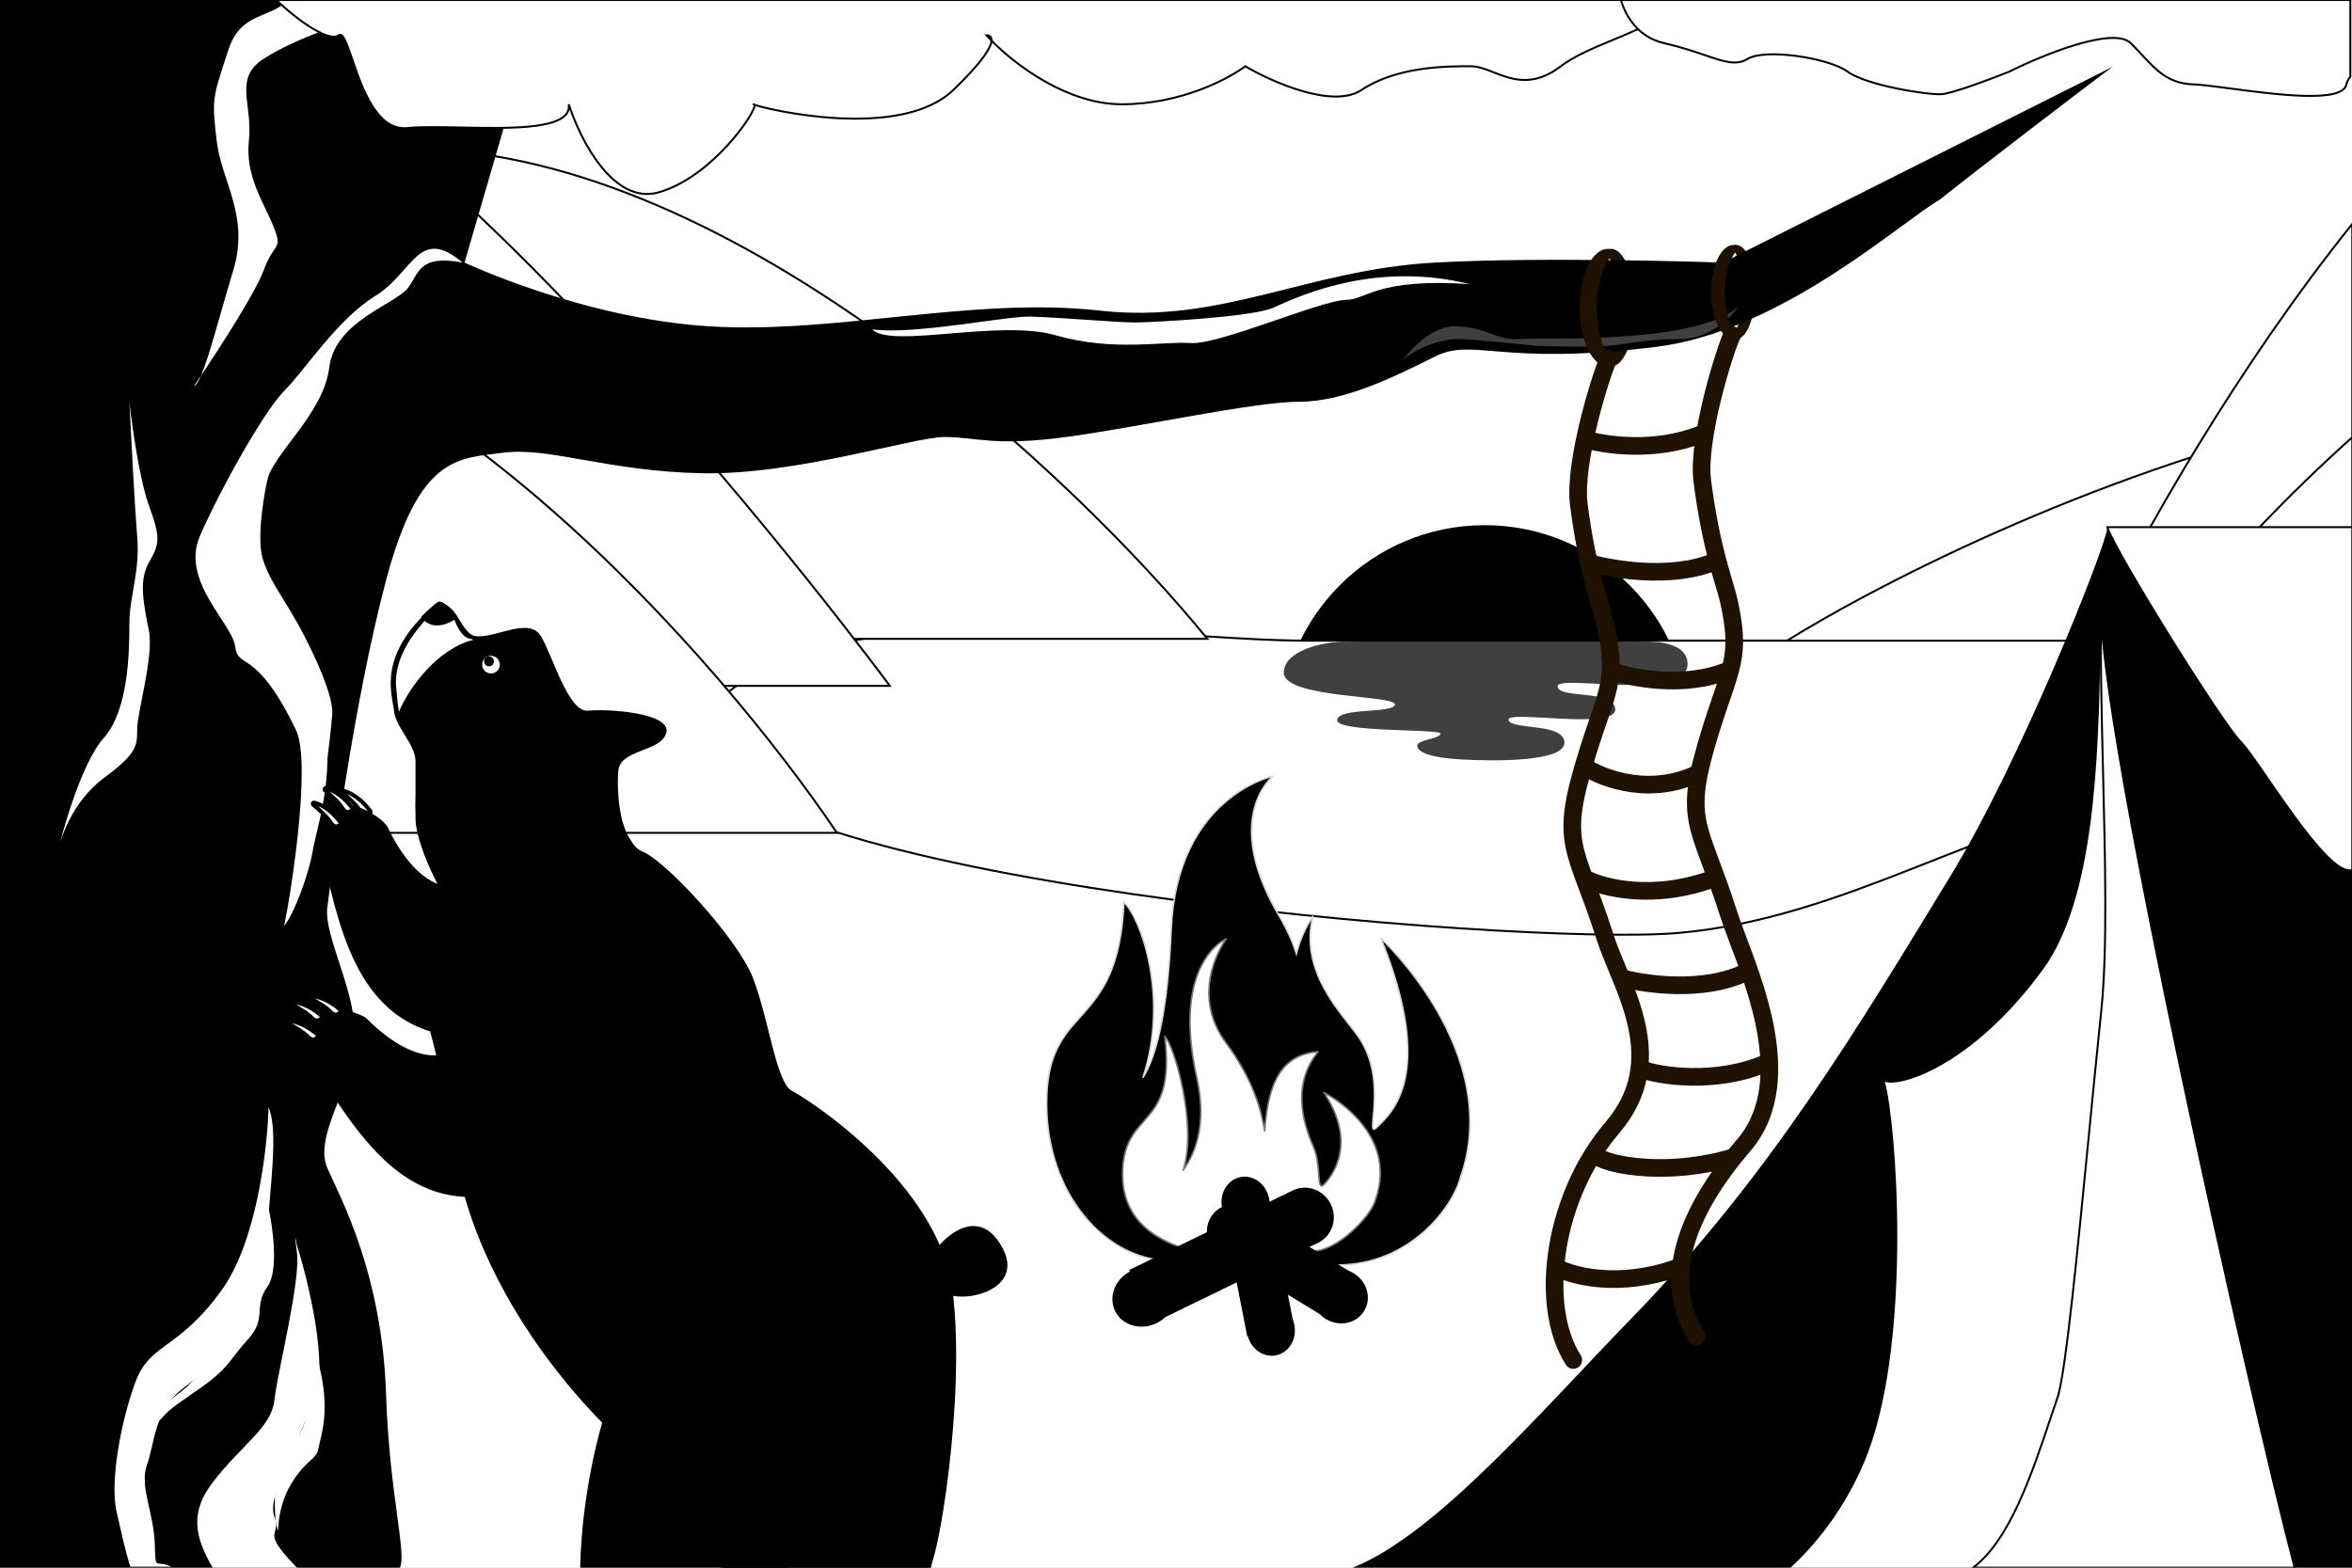 <svg width="1200" height="800" viewBox="0 0 1200 800" fill="none" xmlns="http://www.w3.org/2000/svg">
<rect x="0" y="0" width="1200" height="800" fill="#333333" stroke="none"/>
<g clip-path="url(#clip0_3726_17616)">
<rect width="1200" height="800" fill="white"/>
<rect x="10" y="6" width="1200" height="800" fill="#C4C4C4" fill-opacity="0.5"/>
<rect width="1200" height="326" fill="white"/>
<path fill-rule="evenodd" clip-rule="evenodd" d="M1199 211.202C1077.3 237.714 962.798 295.03 910 328H1199V211.202Z" fill="white"/>
<path d="M1199 211.202H1199.5V210.581L1198.89 210.713L1199 211.202ZM910 328L909.735 327.576L908.255 328.5H910V328ZM1199 328V328.5H1199.5V328H1199ZM1198.89 210.713C1077.12 237.24 962.569 294.584 909.735 327.576L910.265 328.424C963.027 295.477 1077.47 238.187 1199.11 211.69L1198.89 210.713ZM910 328.5H1199V327.5H910V328.5ZM1199.5 328V211.202H1198.5V328H1199.5Z" fill="black"/>
<circle cx="757.5" cy="372.5" r="104.5" fill="black"/>
<rect y="328" width="1200" height="472" fill="white"/>
<path d="M355.5 650C309.5 677.6 296.667 761.5 296 800H402.5C406.167 790.167 412.8 761.1 410 723.5C407.2 685.9 372.5 658.833 355.5 650Z" fill="#010101"/>
<path d="M856.463 476.07C775.156 483.247 362.402 448.711 358.046 378.824C356.196 349.147 410.617 328.801 452.585 324.311C536.73 315.308 623.483 327.586 670.832 326.962H1136.93C1175.04 326.962 1199 322.298 1199 364.9C1199 389.86 1172.86 394.852 1091.19 406.832C1011.8 418.477 942.994 468.431 856.463 476.07Z" fill="white" stroke="black"/>
<path fill-rule="evenodd" clip-rule="evenodd" d="M882.974 171.855C886.816 168.751 889.597 159.692 889.597 149C889.597 138.308 886.816 129.249 882.974 126.145C883.895 125.402 884.877 125 885.896 125C891.168 125 895.441 135.745 895.441 149C895.441 162.255 891.168 173 885.896 173C884.877 173 883.895 172.598 882.974 171.855Z" fill="#1F1200"/>
<path fill-rule="evenodd" clip-rule="evenodd" d="M818.393 185.568C823.196 181.689 826.672 170.365 826.672 157C826.672 143.635 823.196 132.311 818.393 128.432C819.544 127.502 820.772 127 822.046 127C828.635 127 833.978 140.431 833.978 157C833.978 173.569 828.635 187 822.046 187C820.772 187 819.544 186.498 818.393 185.568Z" fill="#1F1200"/>
<path d="M593.604 643.219C561.688 640.901 532.172 606.318 534.089 558.825C536.005 511.332 570.577 526.015 573.414 460.395C581.927 468.207 596.739 508.713 583.119 549.96C586.429 544.492 595.263 528.827 597.533 474.457C600.371 406.494 649.58 396 649.58 396C649.58 396 622.851 416.969 652.649 467.426C656.717 474.314 659.559 480.705 661.428 486.635C663.111 480.173 665.767 473.749 669.889 467.426C662.796 495.549 684.237 516.753 692.589 528.359C709.326 551.615 695.427 582.261 702.52 575.23C709.614 568.199 732.896 549.081 704.521 478.774C704.521 478.774 767.783 537.264 745.083 601.009C741.3 615.852 719.42 645.537 682.448 645.537C660.883 645.537 622.925 643.219 593.604 643.219Z" fill="black" stroke="#D6D6D6" stroke-width="0.809" stroke-linecap="round"/>
<path d="M607.548 638.363C599.541 635.315 571.544 628.553 572.784 597.198C574.024 565.844 600.081 576.669 594.284 528.844C598.933 533.198 611.112 574.205 603.674 597.198C605.482 594.15 617.244 579.82 610.648 550.167C597.466 490.914 625.589 479.105 625.589 479.105C625.589 479.105 605.785 505.612 625.589 532.302C639.119 550.536 643.467 566.052 645.225 577.128C646.67 559.198 650.321 538.247 672.515 536.716C657.063 555.478 667.211 578.446 670.311 585.762C674.185 594.907 671.571 608.434 675.445 604.515C679.319 600.596 692.932 583.622 675.445 557.539C675.445 557.539 714.159 576.781 701.762 612.317C699.695 620.591 682.089 638.363 670.311 638.363H607.548Z" fill="white" stroke="#787878" stroke-width="0.809" stroke-linecap="round" stroke-linejoin="round"/>
<path fill-rule="evenodd" clip-rule="evenodd" d="M632.898 600.674C639.521 599.378 646.045 604.234 647.47 611.52C647.549 611.924 647.611 612.327 647.656 612.728L647.705 612.719L659.557 673.327C659.916 674.203 660.196 675.13 660.386 676.101C661.811 683.386 657.597 690.342 650.974 691.637C644.688 692.866 638.491 688.555 636.659 681.884L636.341 681.946L623.721 617.409L623.769 617.399C623.66 617.011 623.565 616.614 623.486 616.21C622.061 608.925 626.275 601.969 632.898 600.674Z" fill="black"/>
<path fill-rule="evenodd" clip-rule="evenodd" d="M678.097 614.976C681.682 622.347 678.016 631.519 669.909 635.462C669.459 635.681 669.005 635.879 668.548 636.057L668.575 636.112L594.585 672.103C593.3 673.327 591.794 674.385 590.092 675.213C581.985 679.157 572.506 676.379 568.921 669.009C565.42 661.813 568.832 652.899 576.541 648.811L576.172 648.054L655.591 609.421L655.618 609.476C656.04 609.226 656.476 608.991 656.926 608.772C665.033 604.828 674.512 607.606 678.097 614.976Z" fill="black"/>
<ellipse cx="666.093" cy="620.815" rx="14.337" ry="14.84" transform="rotate(-25.94 666.093 620.815)" fill="black"/>
<path fill-rule="evenodd" clip-rule="evenodd" d="M687.951 648.422C688.875 648.764 689.782 649.202 690.658 649.737C697.538 653.935 699.928 662.563 695.995 669.006C692.063 675.449 683.298 677.269 676.418 673.07C675.242 672.352 674.197 671.505 673.293 670.562L625.205 641.214L625.233 641.168C624.841 640.971 624.454 640.756 624.072 640.523C617.192 636.325 614.709 627.85 618.527 621.596C622.344 615.341 631.015 613.675 637.895 617.874C638.277 618.107 638.645 618.353 639 618.611L639.028 618.564L687.951 648.422Z" fill="black"/>
<ellipse cx="628.713" cy="627.812" rx="12.818" ry="13.267" transform="rotate(-148.604 628.713 627.812)" fill="black"/>
<path fill-rule="evenodd" clip-rule="evenodd" d="M1 326H616C549.125 243.852 375.009 78.851 213.543 76.035C142.978 74.804 68.459 106.252 1 149.104V326Z" fill="white"/>
<path d="M1 326H0.5V326.5H1V326ZM616 326V326.5H617.052L616.388 325.684L616 326ZM213.543 76.035L213.534 76.535L213.543 76.035ZM1 149.104L0.732 148.682L0.5 148.829V149.104H1ZM1 326.5H616V325.5H1V326.5ZM616.388 325.684C582.926 284.581 522.647 222.762 450.535 170.862C378.435 118.971 294.437 76.946 213.552 75.535L213.534 76.535C294.115 77.94 377.908 119.824 449.951 171.674C521.983 223.516 582.199 285.271 615.612 326.316L616.388 325.684ZM213.552 75.535C142.843 74.302 68.224 105.809 0.732 148.682L1.268 149.526C68.694 106.695 143.113 75.306 213.534 76.535L213.552 75.535ZM0.5 149.104V326H1.5V149.104H0.5Z" fill="black"/>
<path fill-rule="evenodd" clip-rule="evenodd" d="M1 340.082L319 350H454C454 350 198.6 3.78 65 0.046C43.95 -0.542 22.474 4.5 1 13.852V340.082Z" fill="white"/>
<path d="M1 340.082H0.5V340.566L0.984 340.581L1 340.082ZM319 350L318.984 350.5L318.992 350.5H319V350ZM454 350V350.5H454.99L454.402 349.703L454 350ZM65 0.046L64.986 0.546L65 0.046ZM1 13.852L0.8 13.393L0.5 13.524V13.852H1ZM0.984 340.581L318.984 350.5L319.016 349.5L1.016 339.582L0.984 340.581ZM319 350.5H454V349.5H319V350.5ZM454 350C454.402 349.703 454.401 349.702 454.399 349.699C454.397 349.697 454.394 349.693 454.391 349.687C454.383 349.677 454.371 349.661 454.355 349.64C454.324 349.598 454.278 349.535 454.216 349.452C454.093 349.285 453.908 349.036 453.664 348.708C453.177 348.053 452.451 347.08 451.499 345.811C449.595 343.273 446.785 339.551 443.162 334.812C435.916 325.336 425.415 311.794 412.397 295.532C386.361 263.01 350.253 219.606 309.967 176.084C269.683 132.564 225.212 88.913 182.449 55.906C139.712 22.918 98.588 0.485 65.014 -0.453L64.986 0.546C98.213 1.475 139.113 23.719 181.838 56.697C224.538 89.656 268.967 133.261 309.233 176.763C349.497 220.262 385.589 263.647 411.616 296.157C424.629 312.412 435.125 325.948 442.368 335.42C445.989 340.156 448.797 343.875 450.699 346.411C451.65 347.679 452.375 348.651 452.862 349.305C453.106 349.632 453.29 349.881 453.413 350.047C453.474 350.13 453.52 350.192 453.551 350.234C453.567 350.255 453.578 350.271 453.586 350.281C453.59 350.286 453.593 350.29 453.595 350.293C453.597 350.296 453.598 350.297 454 350ZM65.014 -0.453C43.874 -1.044 22.325 4.02 0.8 13.393L1.2 14.31C22.623 4.981 44.026 -0.04 64.986 0.546L65.014 -0.453ZM0.5 13.852V340.082H1.5V13.852H0.5Z" fill="black"/>
<path fill-rule="evenodd" clip-rule="evenodd" d="M1 425H26H427C367.492 336.609 212.557 159.068 68.877 156.038C46.55 155.567 23.777 159.542 1 166.933V425Z" fill="white"/>
<path d="M1 425H0.5V425.5H1V425ZM427 425V425.5H427.939L427.415 424.721L427 425ZM68.877 156.038L68.867 156.537L68.877 156.038ZM1 166.933L0.846 166.458L0.5 166.57V166.933H1ZM1 425.5H26V424.5H1V425.5ZM26 425.5H427V424.5H26V425.5ZM427.415 424.721C397.641 380.495 344.002 313.978 279.831 258.131C215.677 202.3 140.91 157.057 68.888 155.538L68.867 156.537C140.524 158.049 215.064 203.091 279.175 258.886C343.268 314.665 396.851 381.113 426.585 425.279L427.415 424.721ZM68.888 155.538C46.494 155.065 23.665 159.052 0.846 166.458L1.154 167.409C23.889 160.031 46.605 156.068 68.867 156.537L68.888 155.538ZM0.5 166.933V425H1.5V166.933H0.5Z" fill="black"/>
<path d="M845 177C909 169 969.5 113.5 989.5 102C1007 88 1065.23 43.333 1078 34L879 134C879 134 789.318 130.811 732 134C666.418 137.649 623.5 165.5 561 158.5C496.214 151.244 426.563 170.589 361.5 166.5C297.331 162.467 237 134 237 134L276 0H0V800H204C207.667 793.333 198.6 761.6 197 712C195 650 174 612 167 596C160 580 179 556 181 532C183 508 165 478 167 463C169 448 180 360 197 296C214 232 234 234 257 231C280 228 310 240.5 358 241.5C406 242.5 466 223 482 223C498 223 507 228 544 223C581 218 640 205 663 205C686 205 712 192 732 182C752 172 765 187 845 177Z" fill="black"/>
<path d="M714.978 184.999C714.619 185.526 714.292 186.028 714 186.5C714.271 185.992 714.599 185.491 714.978 184.999C719.952 177.706 731.19 165.754 743.5 166.5C760 167.5 763.5 174 776 173C788.5 172 864.5 176 887 156.5C883.167 162 871.9 173 857.5 173C839.5 173 831.5 175.5 820.5 176.5C809.5 177.5 787 176.5 784.5 176.5C782 176.5 752.5 173 743.5 173C735.109 173 720.2 178.215 714.978 184.999Z" fill="#3F3F3F"/>
<path fill-rule="evenodd" clip-rule="evenodd" d="M887.961 126.145C883.35 129.249 880.013 138.308 880.013 149C880.013 159.692 883.35 168.751 887.961 171.855C886.856 172.598 885.678 173 884.455 173C878.128 173 873 162.255 873 149C873 135.745 878.128 125 884.455 125C885.678 125 886.856 125.402 887.961 126.145Z" fill="#1F1200"/>
<path fill-rule="evenodd" clip-rule="evenodd" d="M824.626 128.432C818.862 132.311 814.691 143.635 814.691 157C814.691 170.365 818.862 181.689 824.626 185.568C823.245 186.498 821.772 187 820.243 187C812.335 187 805.925 173.569 805.925 157C805.925 140.431 812.335 127 820.243 127C821.772 127 823.245 127.502 824.626 128.432Z" fill="#1F1200"/>
<path opacity="0.75" d="M655 343.255C655 332.722 673.009 327.309 687.503 327.455C730.548 326.431 830.517 327.455 840.356 327.455C852.655 327.455 861 330.966 861 338.866C861 358.616 794.237 343.694 794.676 350.277C795.115 356.86 824.104 351.593 824.104 362.127C824.104 372.66 768.322 362.127 769.64 367.393C770.957 372.66 797.751 368.71 798.19 378.804C798.629 388.898 762.612 388.459 745.921 387.582C729.23 386.704 723.081 383.632 723.081 380.559C723.081 377.487 734.501 377.048 734.94 374.415C735.38 371.782 681.354 373.976 682.232 367.393C683.111 360.81 711.222 364.321 711.661 359.493C712.1 354.666 655 356.421 655 343.255Z" fill="black"/>
<path d="M55 99C53 86.2 47.677 66.5 59.5 24C33.5 84.5 53 135.5 57.5 151C62 166.5 57.5 206 57.5 215C57.5 224 56.5 254 61 268.5C65.5 283 57 315 57 320C57 325 52 349 39 368C26 387 18 430 15.5 437C13 444 12.5 472 11 481C9.5 490 9 557.5 9 567.5C9 577.5 15.5 627 19.5 638C23.5 649 34 673.5 47 675.5C60 677.5 81.5 659 86 656C90.5 653 113.5 600 115 595.5C116.5 591 126 505.5 132 468.5C138 431.5 124.5 408.5 124.5 400.5C124.5 392.5 112 389.5 101 387.5C90 385.5 74.5 394 68 399C61.5 404 50 423 47 428.5C44 434 34 442 32 449C30 456 24.5 492 23.5 503C22.5 514 27.5 561.5 27 567.5C26.5 573.5 36.5 625.5 39.5 634.5C42.5 643.5 48 644 55 646.5C62 649 68 638.5 70.5 636C73 633.5 92.5 584.5 95 578.5C97.5 572.5 106.5 519.5 108 507C109.5 494.5 108 457.5 108 453.5C108 449.5 105.5 445 104 439C102.5 433 94 435 90.5 434.5C87 434 70.5 437 68 440C65.5 443 52.5 456.5 48 462C43.5 467.5 42 473 42 478.5C42 484 39.5 528.5 39.5 538.5C39.5 548.5 43.394 580.592 47 586C55 598 61.236 588.917 64.5 585C69.423 579.092 71.839 571.295 81.539 539.986L82 538.5C93 503 70.667 496.333 60.5 500C81.112 503.5 74.799 526.629 73 538.5C70.5 555 67.5 560.5 62 564C56.5 567.5 47 554.5 47 541V494.5C47 476 54 467 68 450.5C82 434 83.5 452 92.5 449C101.5 446 99.5 506 90.5 553C81.5 600 65 618 62 625.5C59 633 47 628.5 39.5 603.5C33.5 583.5 34 509.5 35 475C37.333 468.833 46.5 455.2 50.5 446C55.5 434.5 76.5 408.5 90.5 400.5C104.5 392.5 110 408.5 115 419C120 429.5 116 500.5 115 513C114 525.5 102 584.5 90.5 617C79 649.5 54 655.5 42 652C30 648.5 25 582.5 19.5 570.5C14 558.5 19.5 501 19.5 478.5C19.5 456 36 414 39 408.5C42 403 60 360 64.5 350.5C69 341 70 309.5 72.5 303C75 296.5 68 276 68 260V232.5C68 227.5 64 201.5 68 180C72 158.5 62 146.5 59.5 129.5C57 112.5 57.5 115 55 99Z" fill="black"/>
<path d="M113 658.5C131 633.7 136.5 585.834 137 565C142.5 577.5 137 610.5 137 623.5C137 636.5 124 658.5 122.5 669.5C121 680.5 109.5 696.5 94 708C78.5 719.5 79 736.5 75 747.5C71 758.5 78.5 771.5 79 788.5C79.4 802.1 79 795.666 87.5 799.5H66.5C63.333 789.333 62.3 783.5 59.5 771.5C56 756.5 61.5 726 69 705.5C76.5 685 90.5 689.5 113 658.5Z" fill="white"/>
<path d="M108.5 756.5C96.499 772.1 99.667 784.833 108.5 800H151.5C132 780 143.999 784.5 139.999 774C135.999 763.5 151.499 736.5 160.499 714.5C167.699 696.9 157.499 654.5 151.499 635.5C150.833 631.834 149.899 627.4 151.499 639C153.499 653.5 141.499 700.5 139.999 714.5C138.499 728.5 123.5 737 108.5 756.5Z" fill="white"/>
<path d="M151 372.5C158.81 388.692 149 452.833 145 472.5C150.333 465.833 157.5 446.1 159.5 434.5C162 420 172.5 392.5 163.5 358C161.59 350.679 141 325.5 128 308C115 290.5 133 260.5 136 246C139 231.5 165 211.5 168 187.5C171 163.5 202 155.5 208.5 146.5C213.7 139.3 214 129.756 236 134C213.5 115 211 139 191.5 151C172 163 155.5 189 145 199.5C134.5 210 112 250.5 102 273.5C92 296.5 118.5 318 120 330C121.5 342 130.5 330 151 372.5Z" fill="white"/>
<path d="M116.5 25.5C122.9 5.9 137.167 10 147 -0C170.167 3.667 218 2.8 200 6C177.5 10 150 20 134.5 30C119 40 129 53 127 71.5C125 90 134.5 103 139.5 115.5C144.5 128 140 123 134.5 138C130.57 148.719 113.315 175.661 102.549 191.745C101.238 194.773 100.051 196.65 99 197C100.068 195.434 101.262 193.667 102.549 191.745C106.851 181.805 112.485 159.462 119 138C127.5 110 113 93 110.5 71.5C108 50 108.5 50 116.5 25.5Z" fill="white"/>
<path d="M526 161.561C513.6 161.161 466 171.061 445 168.061C454.5 178.061 509.809 162.794 538.5 171.061C568 179.561 593 174.061 607.5 175.061C622 176.061 674.5 153 687 153C697 153 702.5 141.721 750 145C703 133.5 666 149.561 649.5 157.061C639.1 161.788 587.5 164.561 579 164.561C570.5 164.561 541.5 162.061 526 161.561Z" fill="white"/>
<path d="M134.009 285C130.809 274.6 134.834 249.833 137.5 240.5C120 248.5 121 297.5 120.5 306.5C120 315.5 138.009 329.5 150.509 343C163.009 356.5 166.5 391 167 387.5C167.5 384 169.009 371 169.509 364.5C170.009 358 165.509 344.5 155.509 325C145.509 305.5 138.009 298 134.009 285Z" fill="white"/>
<path d="M70 274C68.8 259.6 66.833 222 66 205C67.333 217.167 71.2 244.8 76 258C82 274.5 81.5 277.5 76 287C70.5 296.5 73.5 309 76 322C78.5 335 70 363.5 70 372C70 380.5 70 384.5 53 397C36 409.5 30.5 430.5 30.5 430.5C30.5 430.5 40.5 390.5 53 376.5C65.5 362.5 66 333 66 318.5C66 304 71.5 292 70 274Z" fill="white"/>
<path d="M136.797 615.308C136.697 614.853 136.598 614.417 136.5 614C136.632 614.369 136.73 614.807 136.797 615.308C139.259 626.476 142.265 648.428 136.5 656.5C129 667 136.5 672.5 126.5 683.5C116.5 694.5 117 698 102 708.5C87 719 87 718.5 80 726.5C85.5 712 90.7 713.1 97.5 705.5C106 696 110.5 689.5 113.5 680.5C116.5 671.5 111.5 665 120.5 659C129.026 653.316 138 624.301 136.797 615.308Z" fill="white"/>
<path d="M153.5 730.5C157.9 722.1 161.334 703.667 162.5 695.5C169 720.5 163.5 733 162.5 739C161.5 745 156.5 744.5 149 756.5C143 766.1 141.834 776.833 142 781C140 778 140 767 140.5 754.5C141 742 148 741 153.5 730.5Z" fill="white"/>
<circle cx="256" cy="335" r="1" fill="#C4C4C4"/>
<path d="M175.338 403.622C181.423 405.143 186.596 410.66 188.961 414.012C189.212 414.367 189.055 414.857 188.651 415.018L186.749 415.773C186.085 416.037 184.325 414.861 183.989 414.23C182.509 411.449 178.224 407.462 174.866 404.682C174.34 404.247 174.676 403.456 175.338 403.622Z" fill="white" stroke="black" stroke-width="2.069"/>
<path d="M245.207 447.966C265.526 434.485 287.015 439.311 295.22 443.409C324.425 473.044 313.325 502.924 304.125 514.16C297.225 520.654 273.656 532.768 234.579 529.274C185.734 524.906 174.32 481.057 164.891 437.467C155.461 393.877 194.171 414.065 198.092 422.645C202.013 431.226 219.809 464.816 245.207 447.966Z" fill="black"/>
<path d="M511.543 636.94C500.682 616.516 484.655 628.43 478 636.94V654.493C478 668.056 525.12 662.471 511.543 636.94Z" fill="black"/>
<path d="M243 324.663C235 323.863 234 307.663 223 307.663C192 333.663 200 353.663 201 362.663C202 371.663 212 379.663 212 388.663V417.663C212 427.263 219.333 443.663 223 450.663C205 518.663 216 471.663 234 584.663C248.4 675.063 333.166 752.83 358.5 758.163C364.1 789.363 362 781 367.5 800H474C478 800 493 713.663 486 658.663C479 603.663 412 560.663 404 556.663C396 552.663 392 518.663 384 498.663C376 478.663 340 439.663 328 434.663C316 429.663 314.5 404.163 315.5 393.163C316.5 382.163 338 383.663 340 373.663C342 363.663 310 361.663 300 362.663C290 363.663 282 334.663 276 324.663C270 314.663 253 325.663 243 324.663Z" fill="black"/>
<path d="M231.5 315.5C236.071 327.5 240.127 325.501 241.5 326.5C222.461 331.297 208.354 351.891 203.93 362.385C203.777 363.884 203.198 363.584 202.099 350.392C200.726 333.902 214.169 319.999 216 317.5C217.83 315.002 227.44 304.844 231.5 315.5Z" fill="white"/>
<path fill-rule="evenodd" clip-rule="evenodd" d="M212.379 491C211.952 494.183 211.895 496.759 212.163 499.302C213.402 511.047 221.581 522.061 232.191 588.672C246.591 679.072 331.358 756.839 356.691 762.172C360.833 785.247 362.299 787.771 365.209 792.779C366.234 794.542 367.438 796.614 369 800H475C475 800 478.325 783.096 481.309 759.49C375.144 716.453 258.125 579.072 212.379 491Z" fill="black"/>
<path d="M318 420.663C304 426.263 242.5 421.163 212.5 402.663C209.7 425.063 219.334 444.33 224.5 451.163C267.5 455.663 326.5 436.163 324 432.163C322.126 429.165 319 425.163 318 420.663Z" fill="black"/>
<path d="M240.382 528.294C255.025 508.798 263.375 466.105 325.709 470.66C363.14 488.828 359.118 527.936 349.961 545.747C345.629 554.173 295.54 598.709 257.543 608.478C210.047 620.689 184.634 583.177 161.176 545.247C137.717 507.316 180.949 513.403 187.512 520.18C194.076 526.956 222.077 552.665 240.382 528.294Z" fill="black"/>
<path d="M223.5 307.163C225.5 305.963 232 311.663 233.5 315.163C222.7 322.763 216.5 317.83 215 314.663C216.833 312.663 221.5 308.363 223.5 307.163Z" fill="black"/>
<path d="M146.792 520.928C153.061 521.142 159.274 525.455 162.288 528.238C162.608 528.533 162.557 529.044 162.196 529.286L160.494 530.423C159.9 530.82 157.932 530.038 157.472 529.491C155.443 527.081 150.418 524.08 146.553 522.064C145.948 521.749 146.11 520.905 146.792 520.928Z" fill="white" stroke="black" stroke-width="2.069"/>
<path d="M148.82 511.291C155.089 511.505 161.301 515.817 164.316 518.6C164.635 518.895 164.585 519.406 164.223 519.648L162.522 520.785C161.928 521.182 159.96 520.4 159.5 519.853C157.47 517.443 152.446 514.442 148.58 512.427C147.975 512.111 148.138 511.267 148.82 511.291Z" fill="white" stroke="black" stroke-width="2.069"/>
<path d="M158.389 508.22C164.658 508.434 170.871 512.746 173.885 515.529C174.205 515.824 174.154 516.336 173.792 516.577L172.091 517.714C171.497 518.111 169.529 517.329 169.069 516.783C167.04 514.373 162.015 511.372 158.149 509.356C157.544 509.04 157.707 508.197 158.389 508.22Z" fill="white" stroke="black" stroke-width="2.069"/>
<path d="M166.338 402.285C172.423 403.806 177.596 409.323 179.961 412.675C180.212 413.031 180.055 413.52 179.651 413.681L177.749 414.437C177.085 414.7 175.325 413.524 174.989 412.893C173.509 410.112 169.224 406.126 165.866 403.345C165.34 402.91 165.676 402.119 166.338 402.285Z" fill="white" stroke="black" stroke-width="2.069"/>
<path d="M160.338 409.622C166.423 411.143 171.596 416.66 173.961 420.012C174.212 420.367 174.055 420.857 173.651 421.018L171.749 421.773C171.085 422.037 169.325 420.861 168.989 420.23C167.509 417.449 163.224 413.462 159.866 410.682C159.34 410.247 159.676 409.456 160.338 409.622Z" fill="white" stroke="black" stroke-width="2.069"/>
<circle cx="250.5" cy="339.163" r="4.5" fill="white"/>
<circle cx="249.5" cy="337.5" r="2.5" fill="black"/>
<path d="M1200.15 114.251C1142.08 186.657 1093.02 272.209 1065.15 330H1200.15V114.251Z" fill="white" stroke="black"/>
<path d="M1200.15 223.115C1166.11 253.653 1137.92 283.996 1119.15 307.03H1200.15V223.115Z" fill="white"/>
<path d="M1200.15 223.115H1200.65V221.995L1199.82 222.743L1200.15 223.115ZM1119.15 307.03L1118.76 306.714L1118.1 307.53H1119.15V307.03ZM1200.15 307.03V307.53H1200.65V307.03H1200.15ZM1199.82 222.743C1165.76 253.298 1137.55 283.659 1118.76 306.714L1119.54 307.346C1138.29 284.332 1166.46 254.009 1200.48 223.487L1199.82 222.743ZM1119.15 307.53H1200.15V306.53H1119.15V307.53ZM1200.65 307.03V223.115H1199.65V307.03H1200.65Z" fill="black"/>
<path d="M832.149 673C785.965 720.485 732.816 783 690.149 800H1200.15V408C1142.55 398.4 1119.15 322.167 1075.15 269.5C1074.15 279.5 1031.15 388 995.149 447C948.625 523.249 903.149 600 832.149 673Z" fill="black"/>
<path d="M1200.15 269H1075.15C1078.82 281 1133.65 369 1143.15 378.5C1152.65 388 1187.15 448 1200.15 444V269Z" fill="white" stroke="black"/>
<path fill-rule="evenodd" clip-rule="evenodd" d="M1170.22 800C1147.64 713.13 1070.4 370.676 1072.15 312C1071.96 318.273 1071.82 324.922 1071.67 331.841C1070.49 386.689 1068.94 458.531 1042.15 495C1006.15 544 969.65 555 961.65 552C967.65 573.333 975.413 681.63 953.15 741C943.817 765.887 928.57 786.204 913.542 800H1170.22Z" fill="white"/>
<path fill-rule="evenodd" clip-rule="evenodd" d="M1170.74 800C1148.86 716.529 1070.38 369.137 1072.15 310C1071.47 332.811 1072.21 362.641 1072.97 393.414C1074.08 438.188 1075.24 484.956 1072.15 515C1069.96 536.21 1067.81 558.181 1065.73 579.467C1059.7 640.976 1054.24 696.77 1050.15 712C1048.9 715.632 1047.66 719.344 1046.4 723.097C1036.32 753.15 1025.38 785.768 1006.69 800H1170.74Z" fill="white"/>
<path d="M1170.74 800V800.5H1171.39L1171.23 799.873L1170.74 800ZM1072.97 393.414L1073.47 393.402L1072.97 393.414ZM1072.15 515L1071.65 514.949L1072.15 515ZM1065.73 579.467L1066.22 579.516L1065.73 579.467ZM1050.15 712L1050.62 712.162L1050.63 712.146L1050.63 712.13L1050.15 712ZM1046.4 723.097L1046.87 723.256L1046.4 723.097ZM1006.69 800L1006.39 799.602L1005.21 800.5H1006.69V800ZM1071.65 309.985C1071.21 324.832 1075.79 357.688 1083.24 399.86C1090.69 442.056 1101.02 493.639 1112.09 545.978C1134.22 650.655 1159.32 758.38 1170.26 800.127L1171.23 799.873C1160.29 758.149 1135.2 650.442 1113.07 545.771C1102 493.437 1091.67 441.867 1084.23 399.686C1076.77 357.482 1072.21 324.737 1072.65 310.015L1071.65 309.985ZM1073.47 393.402C1072.71 362.624 1071.97 332.809 1072.65 310.015L1071.65 309.985C1070.97 332.813 1071.71 362.659 1072.47 393.427L1073.47 393.402ZM1072.65 515.051C1075.75 484.967 1074.58 438.16 1073.47 393.402L1072.47 393.427C1073.58 438.215 1074.74 484.944 1071.65 514.949L1072.65 515.051ZM1066.22 579.516C1068.31 558.229 1070.46 536.26 1072.65 515.051L1071.65 514.949C1069.47 536.161 1067.31 558.132 1065.23 579.418L1066.22 579.516ZM1050.63 712.13C1052.69 704.47 1055.08 686.67 1057.71 663.144C1060.34 639.599 1063.21 610.269 1066.22 579.516L1065.23 579.418C1062.22 610.174 1059.34 639.496 1056.71 663.033C1054.08 686.588 1051.7 704.301 1049.67 711.87L1050.63 712.13ZM1046.87 723.256C1048.13 719.503 1049.38 715.792 1050.62 712.162L1049.68 711.838C1048.43 715.471 1047.18 719.186 1045.93 722.938L1046.87 723.256ZM1007 800.398C1016.44 793.206 1023.89 781.403 1030.23 767.691C1036.57 753.972 1041.84 738.277 1046.87 723.256L1045.93 722.938C1040.88 737.97 1035.64 753.611 1029.32 767.271C1023 780.94 1015.64 792.561 1006.39 799.602L1007 800.398ZM1006.69 800.5H1170.74V799.5H1006.69V800.5Z" fill="black"/>
<path d="M883.7 171C880.366 177.667 865.713 223.676 868.519 245.5C873.019 280.5 879.941 297.23 882.019 306.5C888.519 335.5 882.948 340.229 873.019 372C858.019 420 866.496 417.99 882.019 466.5C890.019 491.5 919.594 549.5 889.594 584.5C859.594 619.5 847.7 654 865.7 682" stroke="#1F1200" stroke-width="9" stroke-linecap="round"/>
<path d="M820.699 183C817.366 189.667 802.713 235.676 805.519 257.5C810.019 292.5 816.941 309.23 819.019 318.5C825.519 347.5 819.947 352.229 810.019 384C795.019 432 803.495 429.99 819.019 478.5C827.019 503.5 852.594 540.5 822.594 575.5C792.593 610.5 784.699 666 802.699 694" stroke="#1F1200" stroke-width="9" stroke-linecap="round"/>
<path d="M808.094 224C818.26 227.167 844.494 231.1 868.094 221.5M808.094 286.5C820.927 290.5 852.294 296.1 875.094 286.5M821.094 342C831.927 346 859.294 351.6 882.094 342M808.094 391C817.76 397.5 843.394 407.1 868.594 393.5M808.094 448C817.26 453 843.494 460 875.094 448M825.094 498.5C838.094 502.333 869.694 507.1 892.094 495.5M837.094 545.5C845.927 549 875.094 553.7 901.094 542.5M815.594 590.5C821.594 594.667 851.394 600.5 884.594 590.5M794.594 647C802.76 651.333 826.394 657.4 855.594 647" stroke="#1F1200" stroke-width="9"/>
<path fill-rule="evenodd" clip-rule="evenodd" d="M141 0C153.179 11.69 168.357 21.537 172.741 18.023C174.903 16.29 176.91 22.135 179.699 30.257C184.723 44.888 192.285 66.909 207.858 65.348C214.786 64.654 224.688 64.854 235.237 65.066C261.565 65.597 291.929 66.209 290.2 53.214C295.851 71.011 312.966 104.908 336.215 98.112C363.803 90.049 385.935 56.836 385.002 53.486C391.337 55.833 459.315 71.914 486.369 45.933C501.205 31.685 505.653 24.256 505.881 20.745C517.956 33.031 544.49 53.214 572.344 53.214C602.375 53.214 626.836 40.27 635.312 33.798C649.036 41.888 680.116 55.641 694.647 45.933C712.811 33.798 738.24 33.798 750.349 33.798C754.079 33.798 757.924 35.295 762.061 36.905C771.354 40.523 782.12 44.714 796.364 33.798C803.174 28.58 813.163 24.424 823.133 20.276C837.096 14.466 851.021 8.673 856.118 0H141Z" fill="white"/>
<path d="M172.741 18.023L172.428 17.632L172.741 18.023ZM141 0V-0.5H139.757L140.654 0.361L141 0ZM179.699 30.257L180.172 30.095L179.699 30.257ZM207.858 65.348L207.808 64.851L207.858 65.348ZM235.237 65.066L235.227 65.566L235.237 65.066ZM290.2 53.214L290.677 53.062L289.705 53.28L290.2 53.214ZM336.215 98.112L336.075 97.633L336.215 98.112ZM385.002 53.486L385.175 53.017L384.258 52.677L384.52 53.62L385.002 53.486ZM486.369 45.933L486.023 45.572V45.572L486.369 45.933ZM505.881 20.745L506.238 20.394L505.455 19.598L505.382 20.712L505.881 20.745ZM635.312 33.798L635.566 33.367L635.276 33.196L635.009 33.4L635.312 33.798ZM694.647 45.933L694.369 45.517L694.647 45.933ZM762.061 36.905L762.242 36.439L762.061 36.905ZM796.364 33.798L796.668 34.195V34.195L796.364 33.798ZM823.133 20.276L823.325 20.737V20.737L823.133 20.276ZM856.118 0L856.549 0.253L856.992 -0.5H856.118V0ZM385.002 53.486L384.828 53.955L385.746 54.295L385.483 53.352L385.002 53.486ZM505.881 20.745L505.525 21.095L506.308 21.892L506.38 20.777L505.881 20.745ZM503.322 18.023V17.523H502.204L502.949 18.356L503.322 18.023ZM172.428 17.632C171.533 18.351 169.978 18.455 167.777 17.851C165.609 17.256 162.964 16.015 160.049 14.283C154.225 10.824 147.416 5.465 141.346 -0.361L140.654 0.361C146.763 6.225 153.633 11.635 159.538 15.143C162.488 16.895 165.221 18.187 167.512 18.816C169.771 19.435 171.757 19.452 173.054 18.413L172.428 17.632ZM180.172 30.095C178.782 26.048 177.571 22.518 176.433 20.222C175.869 19.085 175.288 18.176 174.661 17.672C174.339 17.412 173.972 17.233 173.565 17.218C173.151 17.203 172.769 17.36 172.428 17.632L173.054 18.413C173.254 18.252 173.408 18.213 173.528 18.217C173.655 18.222 173.821 18.279 174.034 18.451C174.479 18.808 174.98 19.543 175.537 20.666C176.639 22.89 177.826 26.344 179.226 30.42L180.172 30.095ZM207.808 64.851C200.315 65.602 194.682 60.701 190.247 53.609C185.817 46.528 182.688 37.422 180.172 30.095L179.226 30.42C181.734 37.723 184.898 46.943 189.399 54.14C193.894 61.327 199.828 66.656 207.908 65.846L207.808 64.851ZM235.248 64.566C224.711 64.354 214.773 64.153 207.808 64.851L207.908 65.846C214.799 65.155 224.665 65.353 235.227 65.566L235.248 64.566ZM289.705 53.28C289.907 54.802 289.639 56.1 288.983 57.223C288.323 58.354 287.249 59.339 285.792 60.191C282.866 61.901 278.491 63.016 273.175 63.716C262.555 65.115 248.424 64.832 235.248 64.566L235.227 65.566C248.378 65.831 262.594 66.119 273.305 64.708C278.655 64.003 283.193 62.868 286.296 61.054C287.854 60.144 289.075 59.049 289.847 57.728C290.623 56.399 290.926 54.874 290.696 53.148L289.705 53.28ZM336.075 97.633C324.753 100.942 314.853 94.377 306.998 84.573C299.158 74.787 293.491 61.925 290.677 53.062L289.724 53.365C292.561 62.3 298.276 75.285 306.218 85.198C314.146 95.093 324.428 102.079 336.355 98.593L336.075 97.633ZM384.52 53.62C384.539 53.69 384.543 53.901 384.428 54.319C384.321 54.712 384.129 55.218 383.85 55.827C383.293 57.043 382.411 58.625 381.231 60.469C378.872 64.154 375.349 68.849 370.934 73.695C362.095 83.396 349.741 93.638 336.075 97.633L336.355 98.593C350.277 94.523 362.782 84.127 371.673 74.368C376.123 69.484 379.682 64.744 382.073 61.008C383.268 59.141 384.177 57.516 384.759 56.243C385.05 55.607 385.266 55.048 385.393 54.583C385.514 54.143 385.581 53.702 385.483 53.352L384.52 53.62ZM486.023 45.572C479.352 51.978 470.132 55.815 459.908 57.914C449.687 60.012 438.5 60.365 427.941 59.833C406.811 58.769 388.285 54.169 385.175 53.017L384.828 53.955C388.054 55.15 406.685 59.764 427.891 60.832C438.5 61.366 449.777 61.014 460.109 58.894C470.437 56.774 479.859 52.878 486.715 46.293L486.023 45.572ZM505.382 20.712C505.278 22.315 504.187 24.951 501.2 29.017C498.229 33.062 493.43 38.459 486.023 45.572L486.715 46.293C494.144 39.159 498.987 33.718 502.006 29.608C505.01 25.52 506.256 22.685 506.38 20.777L505.382 20.712ZM572.344 52.714C558.534 52.714 545.023 47.708 533.442 41.151C521.863 34.596 512.247 26.509 506.238 20.394L505.525 21.095C511.59 27.267 521.278 35.414 532.949 42.022C544.617 48.627 558.301 53.714 572.344 53.714V52.714ZM635.009 33.4C626.603 39.819 602.246 52.714 572.344 52.714V53.714C602.504 53.714 627.068 40.721 635.615 34.195L635.009 33.4ZM694.369 45.517C690.85 47.868 686.295 48.82 681.18 48.77C676.069 48.72 670.44 47.669 664.814 46.059C653.563 42.837 642.401 37.396 635.566 33.367L635.058 34.229C641.947 38.289 653.187 43.77 664.539 47.02C670.216 48.645 675.939 49.719 681.171 49.77C686.399 49.821 691.178 48.851 694.925 46.349L694.369 45.517ZM750.349 33.298C744.295 33.298 734.877 33.297 724.695 34.82C714.516 36.343 703.536 39.392 694.369 45.517L694.925 46.349C703.921 40.338 714.739 37.321 724.843 35.809C734.943 34.298 744.294 34.298 750.349 34.298V33.298ZM762.242 36.439C758.13 34.838 754.192 33.298 750.349 33.298V34.298C753.967 34.298 757.719 35.751 761.88 37.371L762.242 36.439ZM796.06 33.401C789.019 38.797 782.876 40.434 777.368 40.302C771.835 40.169 766.899 38.252 762.242 36.439L761.88 37.371C766.516 39.176 771.609 41.164 777.344 41.301C783.103 41.44 789.465 39.715 796.668 34.195L796.06 33.401ZM822.941 19.814C812.992 23.953 802.932 28.134 796.06 33.401L796.668 34.195C803.415 29.025 813.334 24.894 823.325 20.737L822.941 19.814ZM855.687 -0.253C853.208 3.965 848.55 7.528 842.707 10.775C836.873 14.017 829.929 16.907 822.941 19.814L823.325 20.737C830.3 17.835 837.3 14.924 843.193 11.649C849.078 8.379 853.931 4.708 856.549 0.253L855.687 -0.253ZM856.118 -0.5H141V0.5H856.118V-0.5ZM385.483 53.352C385.438 53.189 385.349 53.018 385.186 52.89C385.022 52.761 384.831 52.714 384.652 52.714V53.714C384.657 53.714 384.616 53.714 384.568 53.676C384.522 53.64 384.516 53.605 384.52 53.62L385.483 53.352ZM384.652 52.714C384.607 52.714 384.554 52.716 384.499 52.724C384.463 52.73 384.344 52.749 384.232 52.834C384.165 52.884 384.083 52.973 384.046 53.107C384.008 53.243 384.032 53.364 384.066 53.446C384.123 53.582 384.223 53.659 384.251 53.68C384.33 53.742 384.428 53.79 384.507 53.826C384.596 53.866 384.704 53.909 384.828 53.955L385.175 53.017C385.064 52.976 384.98 52.942 384.92 52.915C384.85 52.883 384.843 52.874 384.862 52.889C384.87 52.895 384.887 52.909 384.907 52.931C384.925 52.951 384.962 52.995 384.99 53.062C385.02 53.136 385.045 53.248 385.009 53.377C384.973 53.504 384.896 53.585 384.837 53.63C384.782 53.672 384.732 53.691 384.708 53.699C384.681 53.708 384.661 53.711 384.652 53.712C384.636 53.715 384.634 53.714 384.652 53.714V52.714ZM506.38 20.777C506.452 19.671 506.148 18.826 505.535 18.267C504.937 17.723 504.125 17.523 503.322 17.523V18.523C503.979 18.523 504.512 18.688 504.861 19.006C505.195 19.311 505.44 19.828 505.382 20.712L506.38 20.777ZM502.949 18.356C503.716 19.212 504.576 20.13 505.525 21.095L506.238 20.394C505.299 19.439 504.45 18.533 503.695 17.689L502.949 18.356Z" fill="black"/>
<path fill-rule="evenodd" clip-rule="evenodd" d="M826.977 0C829.755 9.058 836.153 19.077 849.149 22.055C857.738 24.024 864.47 26.312 869.987 28.188C879.885 31.552 885.87 33.587 891.649 30.055C900.649 24.555 933.149 29.555 942.649 36.556C952.149 43.556 983.649 48.556 990.649 48.056C996.249 47.656 1015.98 40.222 1025.15 36.556C1042.15 28.055 1078.35 13.255 1087.15 22.055C1089.16 24.062 1090.98 26.018 1092.71 27.879C1100.49 36.222 1106.48 42.647 1119.15 43.056C1123.09 43.183 1129.92 44.087 1137.95 45.151L1137.95 45.151C1161.46 48.266 1195.29 52.747 1197.15 43.056C1197.4 41.761 1198.09 40.447 1199.15 39.13V0H826.977Z" fill="white"/>
<path d="M826.977 0V-0.5H826.3L826.499 0.147L826.977 0ZM849.149 22.055L849.038 22.543L849.149 22.055ZM869.987 28.188L869.826 28.661L869.987 28.188ZM891.649 30.055L891.389 29.629L891.649 30.055ZM990.649 48.056L990.685 48.554L990.649 48.056ZM1025.15 36.556L1025.34 37.02L1025.35 37.012L1025.37 37.003L1025.15 36.556ZM1087.15 22.055L1086.8 22.409L1087.15 22.055ZM1092.71 27.879L1092.35 28.22L1092.71 27.879ZM1119.15 43.056L1119.13 43.555L1119.15 43.056ZM1137.95 45.151L1137.88 45.646L1137.89 45.647L1137.95 45.151ZM1137.95 45.151L1138.01 44.655L1138.01 44.655L1137.95 45.151ZM1197.15 43.056L1197.64 43.15V43.15L1197.15 43.056ZM1199.15 39.13L1199.54 39.443L1199.65 39.306V39.13H1199.15ZM1199.15 0H1199.65V-0.5H1199.15V0ZM826.499 0.147C829.306 9.301 835.803 19.51 849.038 22.543L849.261 21.568C836.504 18.645 830.203 8.815 827.455 -0.147L826.499 0.147ZM849.038 22.543C857.6 24.505 864.311 26.786 869.826 28.661L870.148 27.714C864.63 25.839 857.877 23.543 849.261 21.568L849.038 22.543ZM869.826 28.661C874.759 30.338 878.78 31.707 882.293 32.203C885.834 32.703 888.899 32.322 891.91 30.482L891.389 29.629C888.621 31.32 885.803 31.689 882.433 31.213C879.034 30.733 875.113 29.402 870.148 27.714L869.826 28.661ZM891.91 30.482C894.046 29.177 897.655 28.461 902.101 28.266C906.524 28.072 911.696 28.398 916.894 29.113C922.09 29.829 927.299 30.933 931.794 32.292C936.301 33.654 940.047 35.259 942.353 36.958L942.946 36.153C940.501 34.352 936.623 32.707 932.083 31.335C927.531 29.959 922.271 28.845 917.03 28.123C911.79 27.401 906.556 27.07 902.057 27.267C897.581 27.463 893.753 28.184 891.389 29.629L891.91 30.482ZM942.353 36.958C944.794 38.757 948.607 40.402 953.017 41.851C957.438 43.304 962.505 44.574 967.485 45.608C972.467 46.642 977.371 47.441 981.471 47.95C985.557 48.458 988.881 48.683 990.685 48.554L990.614 47.557C988.917 47.678 985.679 47.465 981.594 46.958C977.522 46.452 972.644 45.657 967.689 44.629C962.732 43.6 957.704 42.339 953.329 40.901C948.942 39.459 945.255 37.854 942.946 36.153L942.353 36.958ZM990.685 48.554C992.145 48.45 994.475 47.895 997.253 47.086C1000.05 46.272 1003.33 45.187 1006.73 44.003C1013.51 41.633 1020.75 38.855 1025.34 37.02L1024.96 36.091C1020.39 37.923 1013.17 40.695 1006.4 43.059C1003.01 44.24 999.743 45.319 996.974 46.126C994.191 46.937 991.954 47.461 990.614 47.557L990.685 48.554ZM1025.37 37.003C1033.86 32.761 1047.13 26.949 1059.37 23.297C1065.49 21.471 1071.33 20.192 1076.17 19.913C1081.04 19.631 1084.76 20.371 1086.8 22.409L1087.5 21.702C1085.14 19.34 1081.03 18.63 1076.11 18.914C1071.16 19.2 1065.23 20.503 1059.08 22.339C1046.77 26.012 1033.44 31.85 1024.93 36.108L1025.37 37.003ZM1086.8 22.409C1088.8 24.408 1090.61 26.358 1092.35 28.22L1093.08 27.538C1091.35 25.678 1089.52 23.715 1087.5 21.702L1086.8 22.409ZM1092.35 28.22C1100.12 36.559 1106.23 43.139 1119.13 43.555L1119.17 42.556C1106.72 42.154 1100.86 35.885 1093.08 27.538L1092.35 28.22ZM1119.13 43.555C1123.05 43.681 1129.84 44.581 1137.88 45.646L1138.01 44.655C1130 43.593 1123.14 42.684 1119.17 42.556L1119.13 43.555ZM1137.89 45.647L1137.89 45.647L1138.01 44.655L1138.01 44.655L1137.89 45.647ZM1137.88 45.646C1149.63 47.203 1164 49.107 1175.66 49.406C1181.48 49.555 1186.67 49.306 1190.53 48.396C1194.35 47.498 1197.11 45.897 1197.64 43.15L1196.66 42.961C1196.25 45.06 1194.09 46.533 1190.31 47.423C1186.57 48.302 1181.48 48.555 1175.68 48.406C1164.09 48.109 1149.78 46.214 1138.01 44.655L1137.88 45.646ZM1197.64 43.15C1197.87 41.961 1198.51 40.721 1199.54 39.443L1198.76 38.817C1197.67 40.173 1196.93 41.561 1196.66 42.961L1197.64 43.15ZM1199.65 39.13V0H1198.65V39.13H1199.65ZM1199.15 -0.5H826.977V0.5H1199.15V-0.5Z" fill="black"/>
</g>
<defs>
<clipPath id="clip0_3726_17616">
<rect width="1200" height="800" fill="white"/>
</clipPath>
</defs>
</svg>
